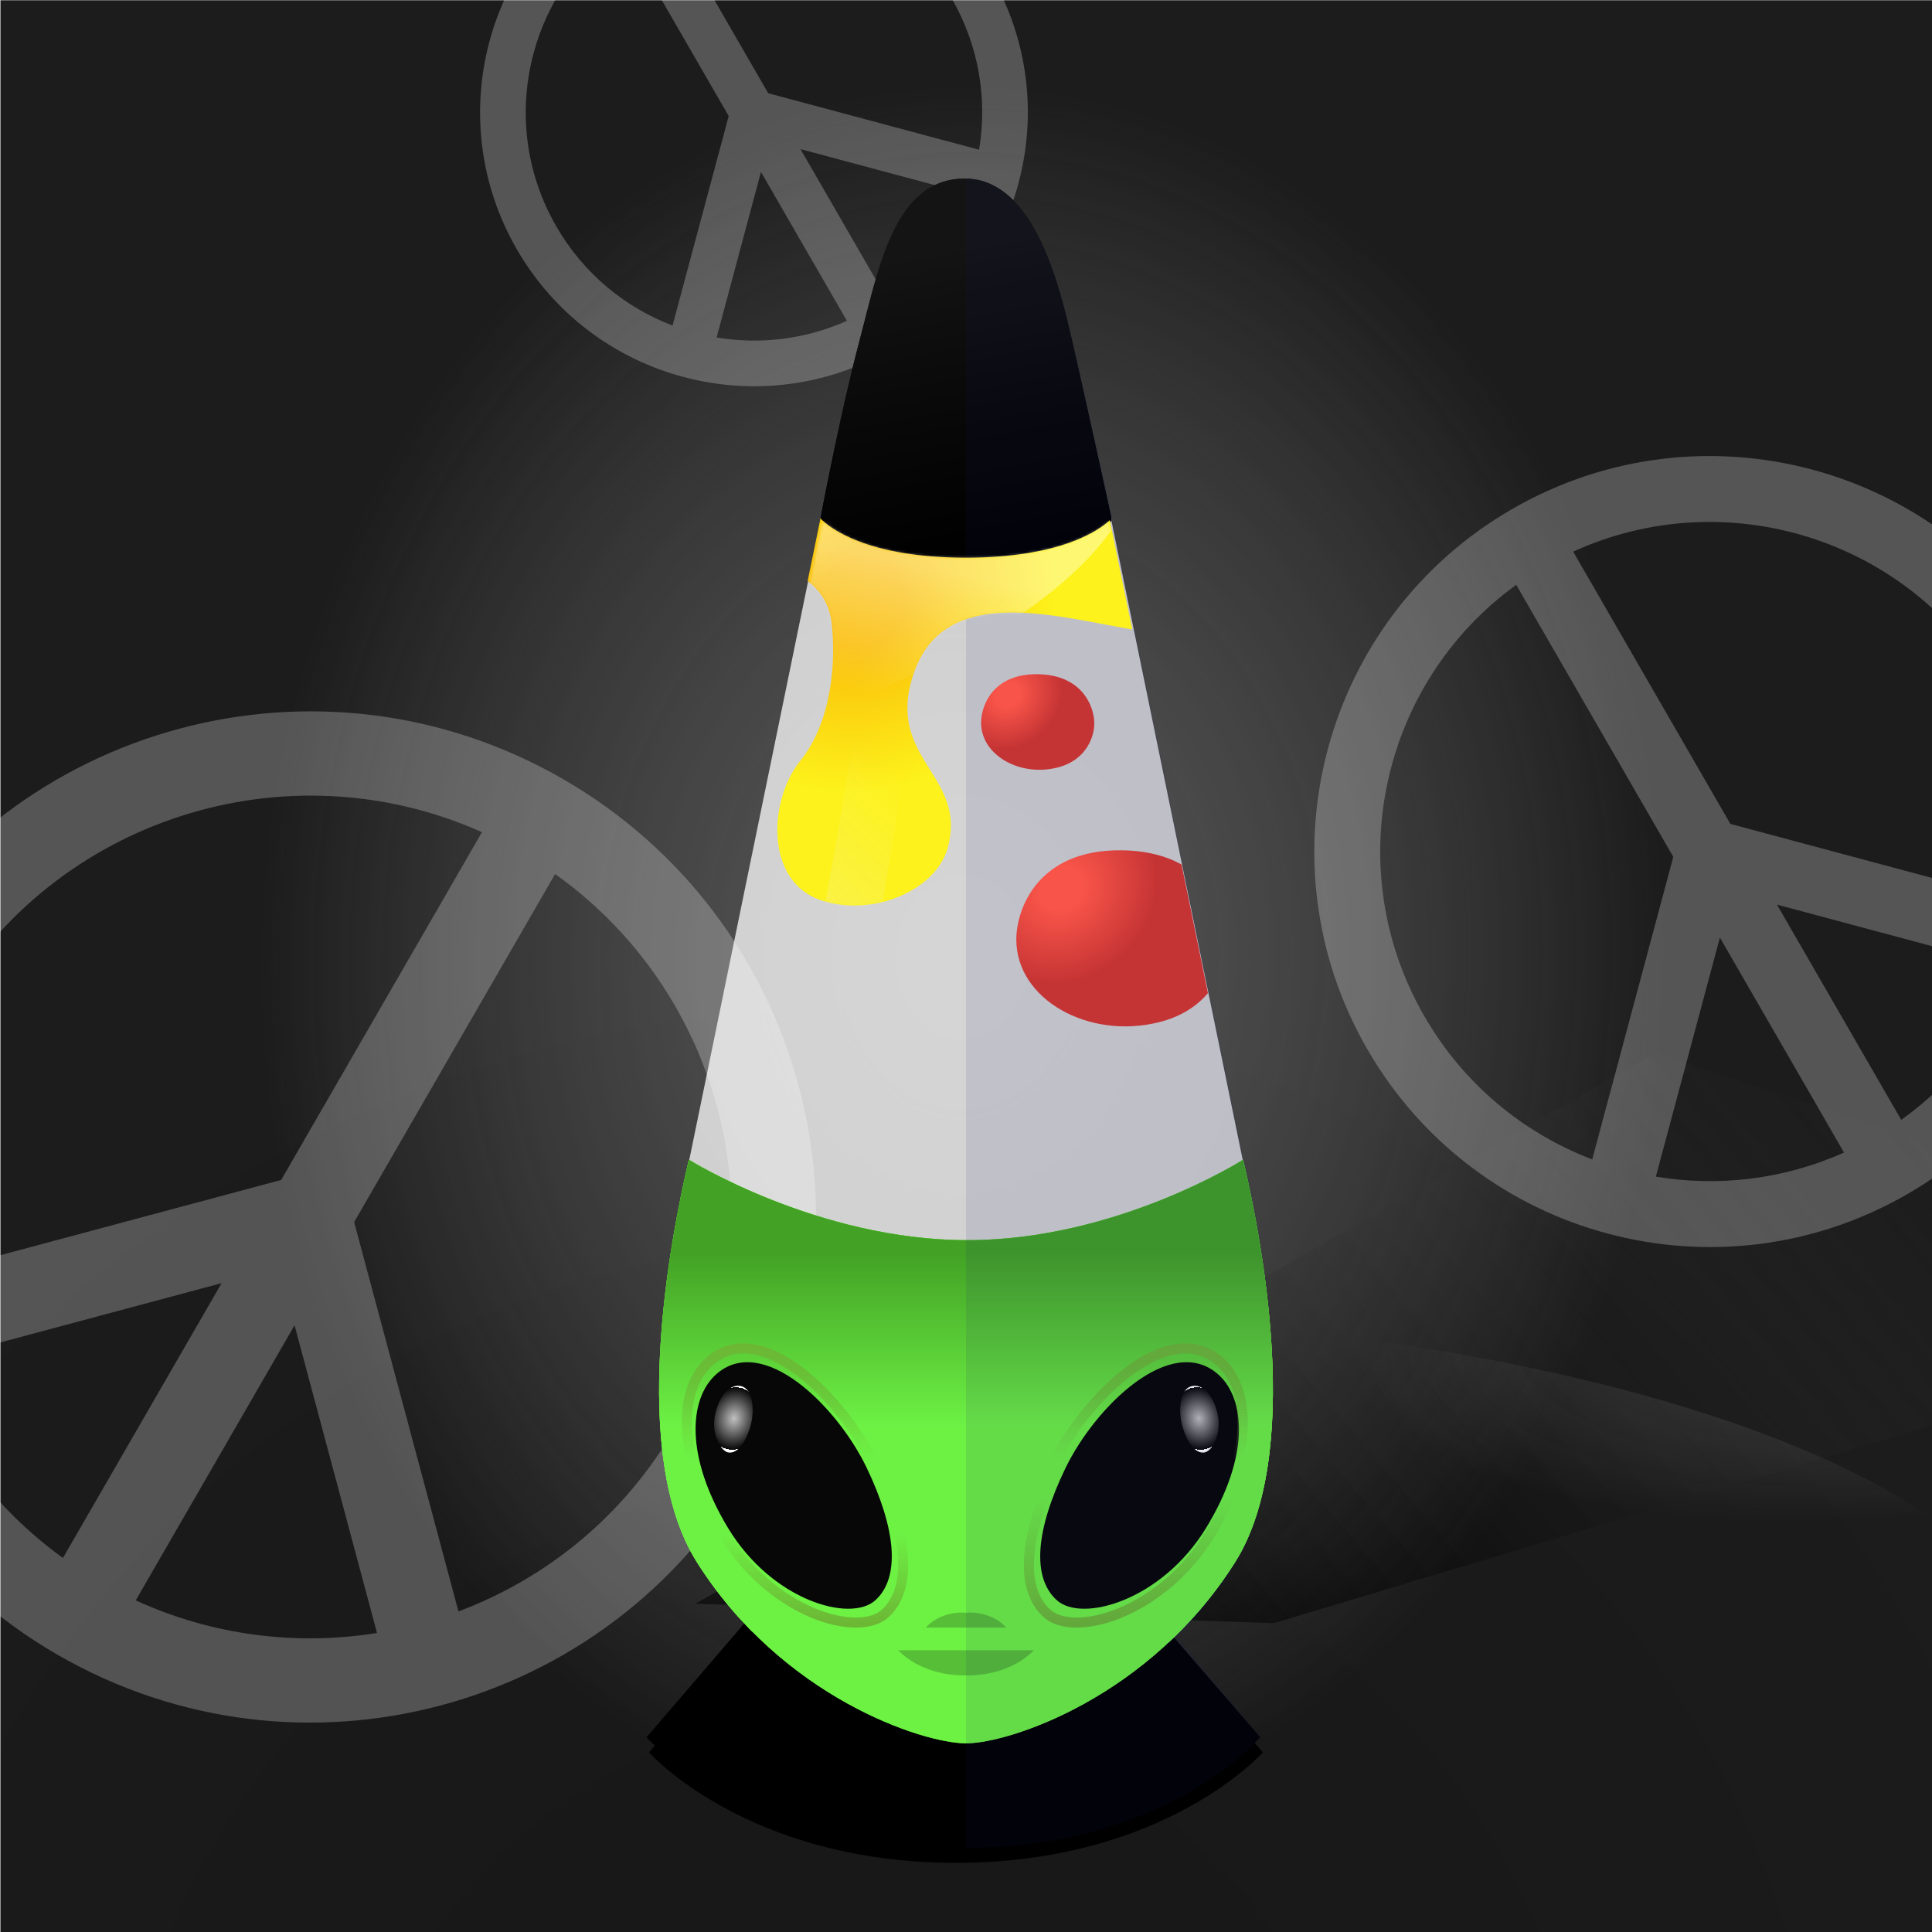 
    <svg width="768" height="768" viewBox="0 0 768 768" fill="none" xmlns="http://www.w3.org/2000/svg">
    
    <g clip-path="url(#clip0_28_290)">
      <rect x="0.175" y="0.098" width="768" height="768" fill="black" fill-opacity="0.89"/>
      <rect x="0.175" y="0.098" width="768" height="768" fill="url(#paint0_radial_28_290)" fill-opacity="0.2"/>
      <path d="M276.433 637.523L657.918 418.561L945.71 513.198L506.417 645.227L276.433 637.523Z" fill="url(#paint1_linear_28_290)"/>
      <g opacity="0.45" filter="url(#filter0_f_28_290)">
        <ellipse rx="427" ry="146.5" transform="matrix(1 0.002 0.002 -1 386.365 668.462)" fill="url(#paint2_radial_28_290)"/>
      </g>
      <g opacity="0.7" filter="url(#filter1_f_28_290)">
        <ellipse cx="382.675" cy="301.953" rx="431.5" ry="532" transform="rotate(0.127 382.675 301.953)" fill="url(#paint3_radial_28_290)"/>
      </g>
    </g>
    <defs>
      <filter id="filter0_f_28_290" x="-50.634" y="511.959" width="873.998" height="313.005" filterUnits="userSpaceOnUse" color-interpolation-filters="sRGB">
        <feFlood flood-opacity="0" result="BackgroundImageFix"/>
        <feBlend mode="normal" in="SourceGraphic" in2="BackgroundImageFix" result="shape"/>
        <feGaussianBlur stdDeviation="5" result="effect1_foregroundBlur_28_290"/>
      </filter>
      <filter id="filter1_f_28_290" x="-58.826" y="-240.047" width="883.001" height="1084" filterUnits="userSpaceOnUse" color-interpolation-filters="sRGB">
        <feFlood flood-opacity="0" result="BackgroundImageFix"/>
        <feBlend mode="normal" in="SourceGraphic" in2="BackgroundImageFix" result="shape"/>
        <feGaussianBlur stdDeviation="5" result="effect1_foregroundBlur_28_290"/>
      </filter>
      <radialGradient id="paint0_radial_28_290" cx="0" cy="0" r="1" gradientUnits="userSpaceOnUse" gradientTransform="translate(343.675 881.098) rotate(-84.441) scale(526.476 530.319)">
        <stop/>
        <stop offset="1" stop-opacity="0"/>
      </radialGradient>
      <linearGradient id="paint1_linear_28_290" x1="427.525" y1="596.052" x2="694.574" y2="368.5" gradientUnits="userSpaceOnUse">
        <stop/>
        <stop offset="1" stop-color="#333333" stop-opacity="0"/>
      </linearGradient>
      <radialGradient id="paint2_radial_28_290" cx="0" cy="0" r="1" gradientUnits="userSpaceOnUse" gradientTransform="translate(427 168.135) rotate(99.123) scale(96.499 275.026)">
        <stop stop-color="#737373"/>
        <stop offset="1" stop-color="#9A9A9A" stop-opacity="0"/>
      </radialGradient>
      <radialGradient id="paint3_radial_28_290" cx="0" cy="0" r="1" gradientUnits="userSpaceOnUse" gradientTransform="translate(382.675 380.518) rotate(92.559) scale(346.34 281.204)">
        <stop stop-color="#737373"/>
        <stop offset="1" stop-color="#9A9A9A" stop-opacity="0"/>
      </radialGradient>
      <clipPath id="clip0_28_290">
        <rect width="768" height="768" fill="white"/>
      </clipPath>
    </defs>
  
    
  <g clip-path="url(#clip0_589_71590)">
  <g style="mix-blend-mode:overlay">
  <path fill-rule="evenodd" clip-rule="evenodd" d="M22.904 657.808C119.024 713.302 241.931 680.369 297.426 584.25C352.921 488.13 319.988 365.222 223.868 309.728C127.748 254.233 4.841 287.166 -50.654 383.286C-106.149 479.405 -73.216 602.313 22.904 657.808ZM-21.648 400.033C21.658 325.026 114.222 296.192 191.59 330.801L111.771 469.052L-41.983 510.25C-47.879 473.573 -41.669 434.711 -21.648 400.033ZM140.778 485.798L220.663 347.432C290.185 396.913 311.953 492.1 268.419 567.503C248.227 602.477 217.324 627.412 182.246 640.558L140.778 485.798ZM149.868 649.136C118.159 654.234 84.815 650.282 53.955 636.18L117.094 526.82L149.868 649.136ZM-33.405 542.627L88.087 510.073L25.015 619.318C-2.336 599.519 -22.174 572.597 -33.405 542.627Z" fill="white" fill-opacity="0.25"/>
  </g>
  <g style="mix-blend-mode:overlay">
  <path fill-rule="evenodd" clip-rule="evenodd" d="M758.27 474.64C833.456 431.231 859.217 335.09 815.808 259.904C772.399 184.717 676.258 158.957 601.072 202.366C525.886 245.775 500.125 341.915 543.534 417.101C586.943 492.288 683.083 518.049 758.27 474.64ZM566.223 404.002C532.349 345.33 549.019 271.348 602.723 232.473L665.159 340.615L632.933 460.884C605.782 450.534 581.884 431.127 566.223 404.002ZM687.848 327.515L625.361 219.283C686.07 191.54 759.065 214.022 793.118 273.004C808.913 300.361 813.718 331.048 808.904 359.952L687.848 327.515ZM802.052 385.24C793.103 408.714 777.386 429.757 755.763 445.146L706.374 359.603L802.052 385.24ZM658.221 467.736L683.685 372.703L733.021 458.156C708.912 468.94 682.916 471.85 658.221 467.736Z" fill="white" fill-opacity="0.25"/>
  </g>
  <g style="mix-blend-mode:overlay">
  <path fill-rule="evenodd" clip-rule="evenodd" d="M354.141 138.938C406.206 108.878 424.045 42.303 393.985 -9.762C363.926 -61.826 297.351 -79.665 245.286 -49.605C193.221 -19.546 175.382 47.029 205.442 99.094C235.502 151.159 302.077 168.997 354.141 138.938ZM221.154 90.022C197.697 49.394 209.241 -1.837 246.429 -28.757L289.665 46.129L267.349 129.412C248.547 122.245 231.999 108.807 221.154 90.022ZM305.376 37.057L262.105 -37.891C304.145 -57.102 354.692 -41.534 378.273 -0.69C389.211 18.254 392.538 39.504 389.205 59.519L305.376 37.057ZM384.46 77.03C378.263 93.286 367.379 107.857 352.406 118.514L318.205 59.278L384.46 77.03ZM284.86 134.157L302.494 68.349L336.658 127.523C319.963 134.991 301.961 137.006 284.86 134.157Z" fill="white" fill-opacity="0.25"/>
  </g>
  </g>
  <defs>
  <clipPath id="clip0_589_71590">
  <rect width="768" height="768" fill="white"/>
  </clipPath>
  </defs>

    
<g filter="url(#filter0_b_363_5709)">
<path d="M326.178 207L274.042 460.841C273.886 461.6 274.171 462.37 274.808 462.812C281.654 467.568 322.472 494 384 494C445.528 494 486.346 467.568 493.192 462.812C493.829 462.37 494.114 461.6 493.958 460.841L441.822 207C441.748 207.147 441.651 207.284 441.53 207.405C438.6 210.365 423.996 222.688 384 222.688C344.004 222.688 329.4 210.365 326.47 207.405C326.349 207.284 326.252 207.147 326.178 207Z" fill="white" fill-opacity="0.75"/>
</g>
<path d="M341.559 135.914C349.139 107.438 355.252 71 383.528 71C411.805 71 421.711 116.115 426.441 136.608C430.663 154.896 439.74 196.441 441.645 205.17C441.874 206.22 441.62 207.277 440.837 208.014C436.837 211.781 421.752 223 384 223C346.108 223 331.052 211.697 327.119 207.973C326.364 207.258 326.106 206.237 326.301 205.216C327.821 197.275 334.846 161.132 341.559 135.914Z" fill="black"/>
<path d="M341.559 135.914C349.139 107.438 355.252 71 383.528 71C411.805 71 421.711 116.115 426.441 136.608C430.663 154.896 439.74 196.441 441.645 205.17C441.874 206.22 441.62 207.277 440.837 208.014C436.837 211.781 421.752 223 384 223C346.108 223 331.052 211.697 327.119 207.973C326.364 207.258 326.106 206.237 326.301 205.216C327.821 197.275 334.846 161.132 341.559 135.914Z" fill="url(#paint0_linear_363_5709)" fill-opacity="0.45"/>
<path d="M501 690.593L443.328 624H378.569H314.199L257 690.593C257 690.593 295.799 734.5 379 734.5C462.201 734.5 501 690.593 501 690.593Z" fill="black"/>
<path d="M273.83 461C273.83 461 325 493 384.5 493C444 493 494.17 461 494.17 461C501.901 493.924 517.919 578.176 491.043 620.86C457.218 674.578 401.341 693 384 693C366.659 693 310.782 674.578 276.957 620.86C250.081 578.176 266.099 493.924 273.83 461Z" fill="#6DF244"/>
<path d="M273.83 461C273.83 461 325 493 384.5 493C444 493 494.17 461 494.17 461C501.901 493.924 517.919 578.176 491.043 620.86C457.218 674.578 401.341 693 384 693C366.659 693 310.782 674.578 276.957 620.86C250.081 578.176 266.099 493.924 273.83 461Z" fill="url(#paint1_linear_363_5709)" fill-opacity="0.8"/>
<path d="M341.559 135.914C349.139 107.438 355.252 71 383.528 71C411.805 71 421.711 116.115 426.441 136.608C430.663 154.896 439.74 196.441 441.645 205.17C441.874 206.22 441.62 207.277 440.837 208.014C436.837 211.781 421.752 223 384 223C346.108 223 331.052 211.697 327.119 207.973C326.364 207.258 326.106 206.237 326.301 205.216C327.821 197.275 334.846 161.132 341.559 135.914Z" fill="black"/>
<path d="M341.559 135.914C349.139 107.438 355.252 71 383.528 71C411.805 71 421.711 116.115 426.441 136.608C430.663 154.896 439.74 196.441 441.645 205.17C441.874 206.22 441.62 207.277 440.837 208.014C436.837 211.781 421.752 223 384 223C346.108 223 331.052 211.697 327.119 207.973C326.364 207.258 326.106 206.237 326.301 205.216C327.821 197.275 334.846 161.132 341.559 135.914Z" fill="url(#paint2_linear_363_5709)" fill-opacity="0.45"/>
<g filter="url(#filter1_d_363_5709)">
<path d="M501 690.593L443.328 624H378.569H314.199L257 690.593C257 690.593 295.799 734.5 379 734.5C462.201 734.5 501 690.593 501 690.593Z" fill="black"/>
</g>
<path d="M273.83 461C273.83 461 325 493 384.5 493C444 493 494.17 461 494.17 461C501.901 493.924 517.919 578.176 491.043 620.86C457.218 674.578 401.341 693 384 693C366.659 693 310.782 674.578 276.957 620.86C250.081 578.176 266.099 493.924 273.83 461Z" fill="#6DF244"/>
<path d="M273.83 461C273.83 461 325 493 384.5 493C444 493 494.17 461 494.17 461C501.901 493.924 517.919 578.176 491.043 620.86C457.218 674.578 401.341 693 384 693C366.659 693 310.782 674.578 276.957 620.86C250.081 578.176 266.099 493.924 273.83 461Z" fill="url(#paint3_linear_363_5709)" fill-opacity="0.8"/>
<path d="M287.342 609.219C268.078 577.122 270.345 552.029 281.676 541.524C301.896 522.782 334.935 555.53 347.967 582.958C360.998 610.386 362.698 631.395 351.933 641.315C341.168 651.236 306.607 641.315 287.342 609.219Z" stroke="url(#paint4_linear_363_5709)" stroke-width="4"/>
<path fill-rule="evenodd" clip-rule="evenodd" d="M384 665.982C377.427 666.2 365.34 664.491 357 656H382H386H411C402.66 664.491 390.573 666.2 384 665.982Z" fill="#57BF37"/>
<path d="M478.992 607.158C496.465 578.595 494.408 556.264 484.131 546.916C465.792 530.237 435.826 559.38 424.007 583.788C412.187 608.197 410.646 626.893 420.41 635.721C430.173 644.55 461.52 635.721 478.992 607.158Z" fill="#070707" stroke="#070707"/>
<path d="M479.491 609.219C498.98 577.122 496.686 552.029 485.223 541.524C464.768 522.782 431.345 555.53 418.161 582.958C404.978 610.386 403.259 631.395 414.149 641.315C425.04 651.236 460.003 641.315 479.491 609.219Z" stroke="url(#paint5_linear_363_5709)" stroke-width="4"/>
<path d="M481.491 609.219C500.98 577.122 498.686 552.029 487.223 541.524C466.768 522.782 433.345 555.53 420.161 582.958C406.978 610.386 405.259 631.395 416.149 641.315C427.04 651.236 462.003 641.315 481.491 609.219Z" stroke="url(#paint6_linear_363_5709)" stroke-width="4"/>
<path d="M484.035 562.212C482.277 554.203 478.105 550.693 474.682 550.873C468.574 551.194 468.207 561.491 470.263 567.791C472.319 574.09 475.231 577.6 478.474 577.42C481.717 577.24 485.793 570.222 484.035 562.212Z" fill="url(#paint7_radial_363_5709)"/>
<path fill-rule="evenodd" clip-rule="evenodd" d="M384 641.095C380.8 640.701 373.12 641.331 368 647H384H400C394.88 641.331 387.2 640.701 384 641.095Z" fill="#57BF37"/>
<path d="M289.841 607.158C272.593 578.595 274.623 556.264 284.768 546.916C302.872 530.237 332.454 559.38 344.122 583.788C355.789 608.197 357.311 626.893 347.673 635.721C338.034 644.55 307.09 635.721 289.841 607.158Z" fill="#070707" stroke="#070707"/>
<path d="M284.297 562.212C286.055 554.203 290.227 550.693 293.65 550.873C299.758 551.194 300.126 561.491 298.07 567.791C296.013 574.09 293.101 577.6 289.858 577.42C286.615 577.24 282.54 570.222 284.297 562.212Z" fill="url(#paint8_radial_363_5709)"/>
<path d="M287.342 609.219C268.078 577.122 270.345 552.029 281.676 541.524C301.896 522.782 334.935 555.53 347.967 582.958C360.998 610.386 362.698 631.395 351.933 641.315C341.168 651.236 306.607 641.315 287.342 609.219Z" stroke="url(#paint9_linear_363_5709)" stroke-width="4"/>
<path fill-rule="evenodd" clip-rule="evenodd" d="M389.283 493L389.059 493C390.346 492.998 391.623 492.984 392.891 492.958C391.693 492.986 390.49 493 389.283 493Z" fill="#161A70" fill-opacity="0.1"/>
<path fill-rule="evenodd" clip-rule="evenodd" d="M501.197 690.593C501.197 690.593 463.926 734.5 384 734.5V71C410.701 71 421.701 114.595 426.338 135.543L426.574 136.608C430.629 154.896 440.349 196.441 442.179 205.17C442.294 205.721 442.282 206.274 442.135 206.782L494.226 459.986C494.326 460.492 494.237 461.004 493.985 461.42C494.415 461.147 494.636 461 494.636 461C502.063 493.924 517.45 578.176 491.632 620.86C484.61 632.469 476.598 642.43 468.185 650.912L501.197 690.593ZM389.283 493L389.059 493C390.346 492.998 391.623 492.984 392.891 492.958C391.693 492.986 390.49 493 389.283 493Z" fill="#161A70" fill-opacity="0.1"/>
<defs>
<filter id="filter0_b_363_5709" x="250" y="183" width="268" height="335" filterUnits="userSpaceOnUse" color-interpolation-filters="sRGB">
<feFlood flood-opacity="0" result="BackgroundImageFix"/>
<feGaussianBlur in="BackgroundImage" stdDeviation="12"/>
<feComposite in2="SourceAlpha" operator="in" result="effect1_backgroundBlur_363_5709"/>
<feBlend mode="normal" in="SourceGraphic" in2="effect1_backgroundBlur_363_5709" result="shape"/>
</filter>
<filter id="filter1_d_363_5709" x="252" y="624" width="256" height="122.5" filterUnits="userSpaceOnUse" color-interpolation-filters="sRGB">
<feFlood flood-opacity="0" result="BackgroundImageFix"/>
<feColorMatrix in="SourceAlpha" type="matrix" values="0 0 0 0 0 0 0 0 0 0 0 0 0 0 0 0 0 0 127 0" result="hardAlpha"/>
<feOffset dx="1" dy="6"/>
<feGaussianBlur stdDeviation="3"/>
<feComposite in2="hardAlpha" operator="out"/>
<feColorMatrix type="matrix" values="0 0 0 0 0 0 0 0 0 0 0 0 0 0 0 0 0 0 0.25 0"/>
<feBlend mode="normal" in2="BackgroundImageFix" result="effect1_dropShadow_363_5709"/>
<feBlend mode="normal" in="SourceGraphic" in2="effect1_dropShadow_363_5709" result="shape"/>
</filter>
<linearGradient id="paint0_linear_363_5709" x1="362" y1="104" x2="384" y2="223" gradientUnits="userSpaceOnUse">
<stop stop-color="white" stop-opacity="0.17"/>
<stop offset="1" stop-color="#C3C3C3" stop-opacity="0"/>
</linearGradient>
<linearGradient id="paint1_linear_363_5709" x1="384" y1="644" x2="384" y2="498" gradientUnits="userSpaceOnUse">
<stop offset="0.527" stop-color="#6DF244"/>
<stop offset="1" stop-color="#388E1D"/>
</linearGradient>
<linearGradient id="paint2_linear_363_5709" x1="362" y1="104" x2="384" y2="223" gradientUnits="userSpaceOnUse">
<stop stop-color="white" stop-opacity="0.17"/>
<stop offset="1" stop-color="#C3C3C3" stop-opacity="0"/>
</linearGradient>
<linearGradient id="paint3_linear_363_5709" x1="384" y1="644" x2="384" y2="498" gradientUnits="userSpaceOnUse">
<stop offset="0.527" stop-color="#6DF244"/>
<stop offset="1" stop-color="#388E1D"/>
</linearGradient>
<linearGradient id="paint4_linear_363_5709" x1="316" y1="536" x2="316" y2="645" gradientUnits="userSpaceOnUse">
<stop stop-color="#6CB835"/>
<stop offset="0.406" stop-color="#6CB835" stop-opacity="0"/>
</linearGradient>
<linearGradient id="paint5_linear_363_5709" x1="450.5" y1="536" x2="450.5" y2="645" gradientUnits="userSpaceOnUse">
<stop stop-color="#6CB835"/>
<stop offset="0.406" stop-color="#6CB835" stop-opacity="0"/>
</linearGradient>
<linearGradient id="paint6_linear_363_5709" x1="452.5" y1="536" x2="452.5" y2="645" gradientUnits="userSpaceOnUse">
<stop offset="0.542" stop-color="#6CB835" stop-opacity="0"/>
<stop offset="1" stop-color="#6CB835"/>
</linearGradient>
<radialGradient id="paint7_radial_363_5709" cx="0" cy="0" r="1" gradientUnits="userSpaceOnUse" gradientTransform="translate(476.569 563.877) rotate(79.025) scale(12.473 10.176)">
<stop stop-color="white" stop-opacity="0.75"/>
<stop offset="1" stop-color="white" stop-opacity="0"/>
<stop offset="1" stop-color="white"/>
</radialGradient>
<radialGradient id="paint8_radial_363_5709" cx="0" cy="0" r="1" gradientUnits="userSpaceOnUse" gradientTransform="translate(291.764 563.877) rotate(100.975) scale(12.473 10.176)">
<stop stop-color="white" stop-opacity="0.75"/>
<stop offset="1" stop-color="white" stop-opacity="0"/>
<stop offset="1" stop-color="white"/>
</radialGradient>
<linearGradient id="paint9_linear_363_5709" x1="316" y1="536" x2="316" y2="645" gradientUnits="userSpaceOnUse">
<stop offset="0.672" stop-color="#6CB835" stop-opacity="0"/>
<stop offset="1" stop-color="#6CB835"/>
</linearGradient>
</defs>

    
<path d="M441.159 206.769L450.076 250.217C446.589 249.622 442.962 248.936 439.252 248.234C408.22 242.363 371.387 235.395 362.064 271.5C357.993 287.264 363.891 296.694 369.628 305.87C375.167 314.727 380.557 323.346 376.689 337.193C371.981 354.047 346.388 364.964 325.805 357.656C304.062 349.936 305.59 317.96 318.087 302.48C330.583 287 332.39 263.382 330.583 247.669C329.71 240.075 325.959 234.645 321.053 230.95L326.178 206C326.252 206.147 326.349 206.284 326.47 206.405C329.4 209.365 344.004 221.688 384 221.688C422.526 221.688 437.492 210.254 441.159 206.769Z" fill="url(#paint0_radial_461_73429)"/>
<mask id="mask0_461_73429" style="mask-type:alpha" maskUnits="userSpaceOnUse" x="309" y="206" width="142" height="154">
<path d="M441.159 206.769L450.076 250.217C446.589 249.622 442.962 248.936 439.252 248.234C408.22 242.363 371.387 235.395 362.064 271.5C357.993 287.264 363.891 296.694 369.628 305.87C375.167 314.727 380.557 323.346 376.689 337.193C371.981 354.047 346.388 364.964 325.805 357.656C304.062 349.936 305.59 317.96 318.087 302.48C330.583 287 332.39 263.382 330.583 247.669C329.71 240.075 325.959 234.645 321.053 230.95L326.178 206C326.252 206.147 326.349 206.284 326.47 206.405C329.4 209.365 344.004 221.688 384 221.688C422.526 221.688 437.492 210.254 441.159 206.769Z" fill="url(#paint1_radial_461_73429)"/>
</mask>
<g mask="url(#mask0_461_73429)">
<g filter="url(#filter0_f_461_73429)">
<mask id="mask1_461_73429" style="mask-type:alpha" maskUnits="userSpaceOnUse" x="274" y="207" width="220" height="288">
<path d="M326.645 208.597C326.836 207.667 327.654 207 328.604 207H439.396C440.346 207 441.164 207.667 441.355 208.597L493.699 463.342C493.877 464.211 493.468 465.089 492.676 465.489C484.111 469.816 435.292 493.314 384 493.994C332.606 494.676 283.694 469.968 275.273 465.497C274.504 465.088 274.119 464.228 274.295 463.375L326.645 208.597Z" fill="#577096" fill-opacity="0.75"/>
</mask>
<g mask="url(#mask1_461_73429)">
<g filter="url(#filter1_f_461_73429)">
<path d="M454.675 167C462.701 241.961 320.236 290.9 248 306L248 167L454.675 167Z" fill="url(#paint2_linear_461_73429)" fill-opacity="0.5"/>
</g>
<g filter="url(#filter2_f_461_73429)">
<path d="M341.008 274.947C343.339 230.439 295.068 189.11 282.906 147.014C292.691 143.062 316.087 155.333 335.012 167.04C358.668 181.673 357.402 239.449 361.234 276.006C364.299 305.252 325.749 490.207 316.009 529.88L289.022 528.466C307.731 471.07 339.209 309.296 341.008 274.947Z" fill="url(#paint3_linear_461_73429)" fill-opacity="0.6"/>
</g>
</g>
</g>
</g>
<defs>
<filter id="filter0_f_461_73429" x="269" y="202" width="230" height="297.008" filterUnits="userSpaceOnUse" color-interpolation-filters="sRGB">
<feFlood flood-opacity="0" result="BackgroundImageFix"/>
<feBlend mode="normal" in="SourceGraphic" in2="BackgroundImageFix" result="shape"/>
<feGaussianBlur stdDeviation="2.5" result="effect1_foregroundBlur_461_73429"/>
</filter>
<filter id="filter1_f_461_73429" x="246" y="165" width="211" height="143" filterUnits="userSpaceOnUse" color-interpolation-filters="sRGB">
<feFlood flood-opacity="0" result="BackgroundImageFix"/>
<feBlend mode="normal" in="SourceGraphic" in2="BackgroundImageFix" result="shape"/>
<feGaussianBlur stdDeviation="1" result="effect1_foregroundBlur_461_73429"/>
</filter>
<filter id="filter2_f_461_73429" x="280.906" y="144.259" width="82.501" height="387.621" filterUnits="userSpaceOnUse" color-interpolation-filters="sRGB">
<feFlood flood-opacity="0" result="BackgroundImageFix"/>
<feBlend mode="normal" in="SourceGraphic" in2="BackgroundImageFix" result="shape"/>
<feGaussianBlur stdDeviation="1" result="effect1_foregroundBlur_461_73429"/>
</filter>
<radialGradient id="paint0_radial_461_73429" cx="0" cy="0" r="1" gradientUnits="userSpaceOnUse" gradientTransform="translate(342.05 239.4) rotate(53.118) scale(82.983 88.352)">
<stop offset="0.203" style="stop-color: #FABE09;"/>
<stop offset="0.891" style="stop-color: #FDF21B;"/>
</radialGradient>
<radialGradient id="paint1_radial_461_73429" cx="0" cy="0" r="1" gradientUnits="userSpaceOnUse" gradientTransform="translate(342.05 239.4) rotate(53.118) scale(82.983 88.352)">
<stop offset="0.203" style="stop-color=#FABE09;"/>
<stop offset="0.891" style="stop-color=#FDF21B;"/>
</radialGradient>
<linearGradient id="paint2_linear_461_73429" x1="318.643" y1="269.919" x2="341.934" y2="158.629" gradientUnits="userSpaceOnUse">
<stop stop-color="white" stop-opacity="0"/>
<stop offset="0.471" stop-color="white"/>
<stop offset="1" stop-color="white"/>
</linearGradient>
<linearGradient id="paint3_linear_461_73429" x1="352.686" y1="484.803" x2="443.145" y2="390.584" gradientUnits="userSpaceOnUse">
<stop stop-color="#F2F2F2"/>
<stop offset="0" stop-color="#F2F2F2"/>
<stop offset="0.052" stop-color="#F2F2F2" stop-opacity="0.948"/>
<stop offset="1" stop-color="#F2F2F2" stop-opacity="0"/>
</linearGradient>
</defs>

    
<path d="M390 287.263C390 280.762 394.476 267.81 412.378 268.002C430.28 268.195 434.914 280.923 434.993 287.263C435.152 291.917 432.47 301.997 420.472 305.079C405.474 308.931 390 300.264 390 287.263Z" fill="url(#paint0_radial_461_73430)"/>
<defs>
<radialGradient id="paint0_radial_461_73430" cx="0" cy="0" r="1" gradientUnits="userSpaceOnUse" gradientTransform="translate(400.542 276.244) rotate(45.88) scale(22.82 25.294)">
<stop offset="0.203" style="stop-color: #F85449;"/>
<stop offset="0.891" style="stop-color: #C53434;"/>
</radialGradient>
</defs>

    
<path d="M469.69 343.667L480.179 394.773C476.011 399.702 469.836 404.033 460.881 406.303C432.885 413.399 404 397.433 404 373.484C404 361.509 412.354 337.649 445.772 338.004C455.848 338.111 463.672 340.317 469.69 343.667Z" fill="url(#paint0_radial_461_73431)"/>
<defs>
<radialGradient id="paint0_radial_461_73431" cx="0" cy="0" r="1" gradientUnits="userSpaceOnUse" gradientTransform="translate(421.846 353.185) rotate(48.294) scale(40.422 44.529)">
<stop offset="0.203" style="stop-color: #F85449;"/>
<stop offset="0.891" style="stop-color: #C53434;"/>
</radialGradient>
</defs>

    
    
    </svg>
  